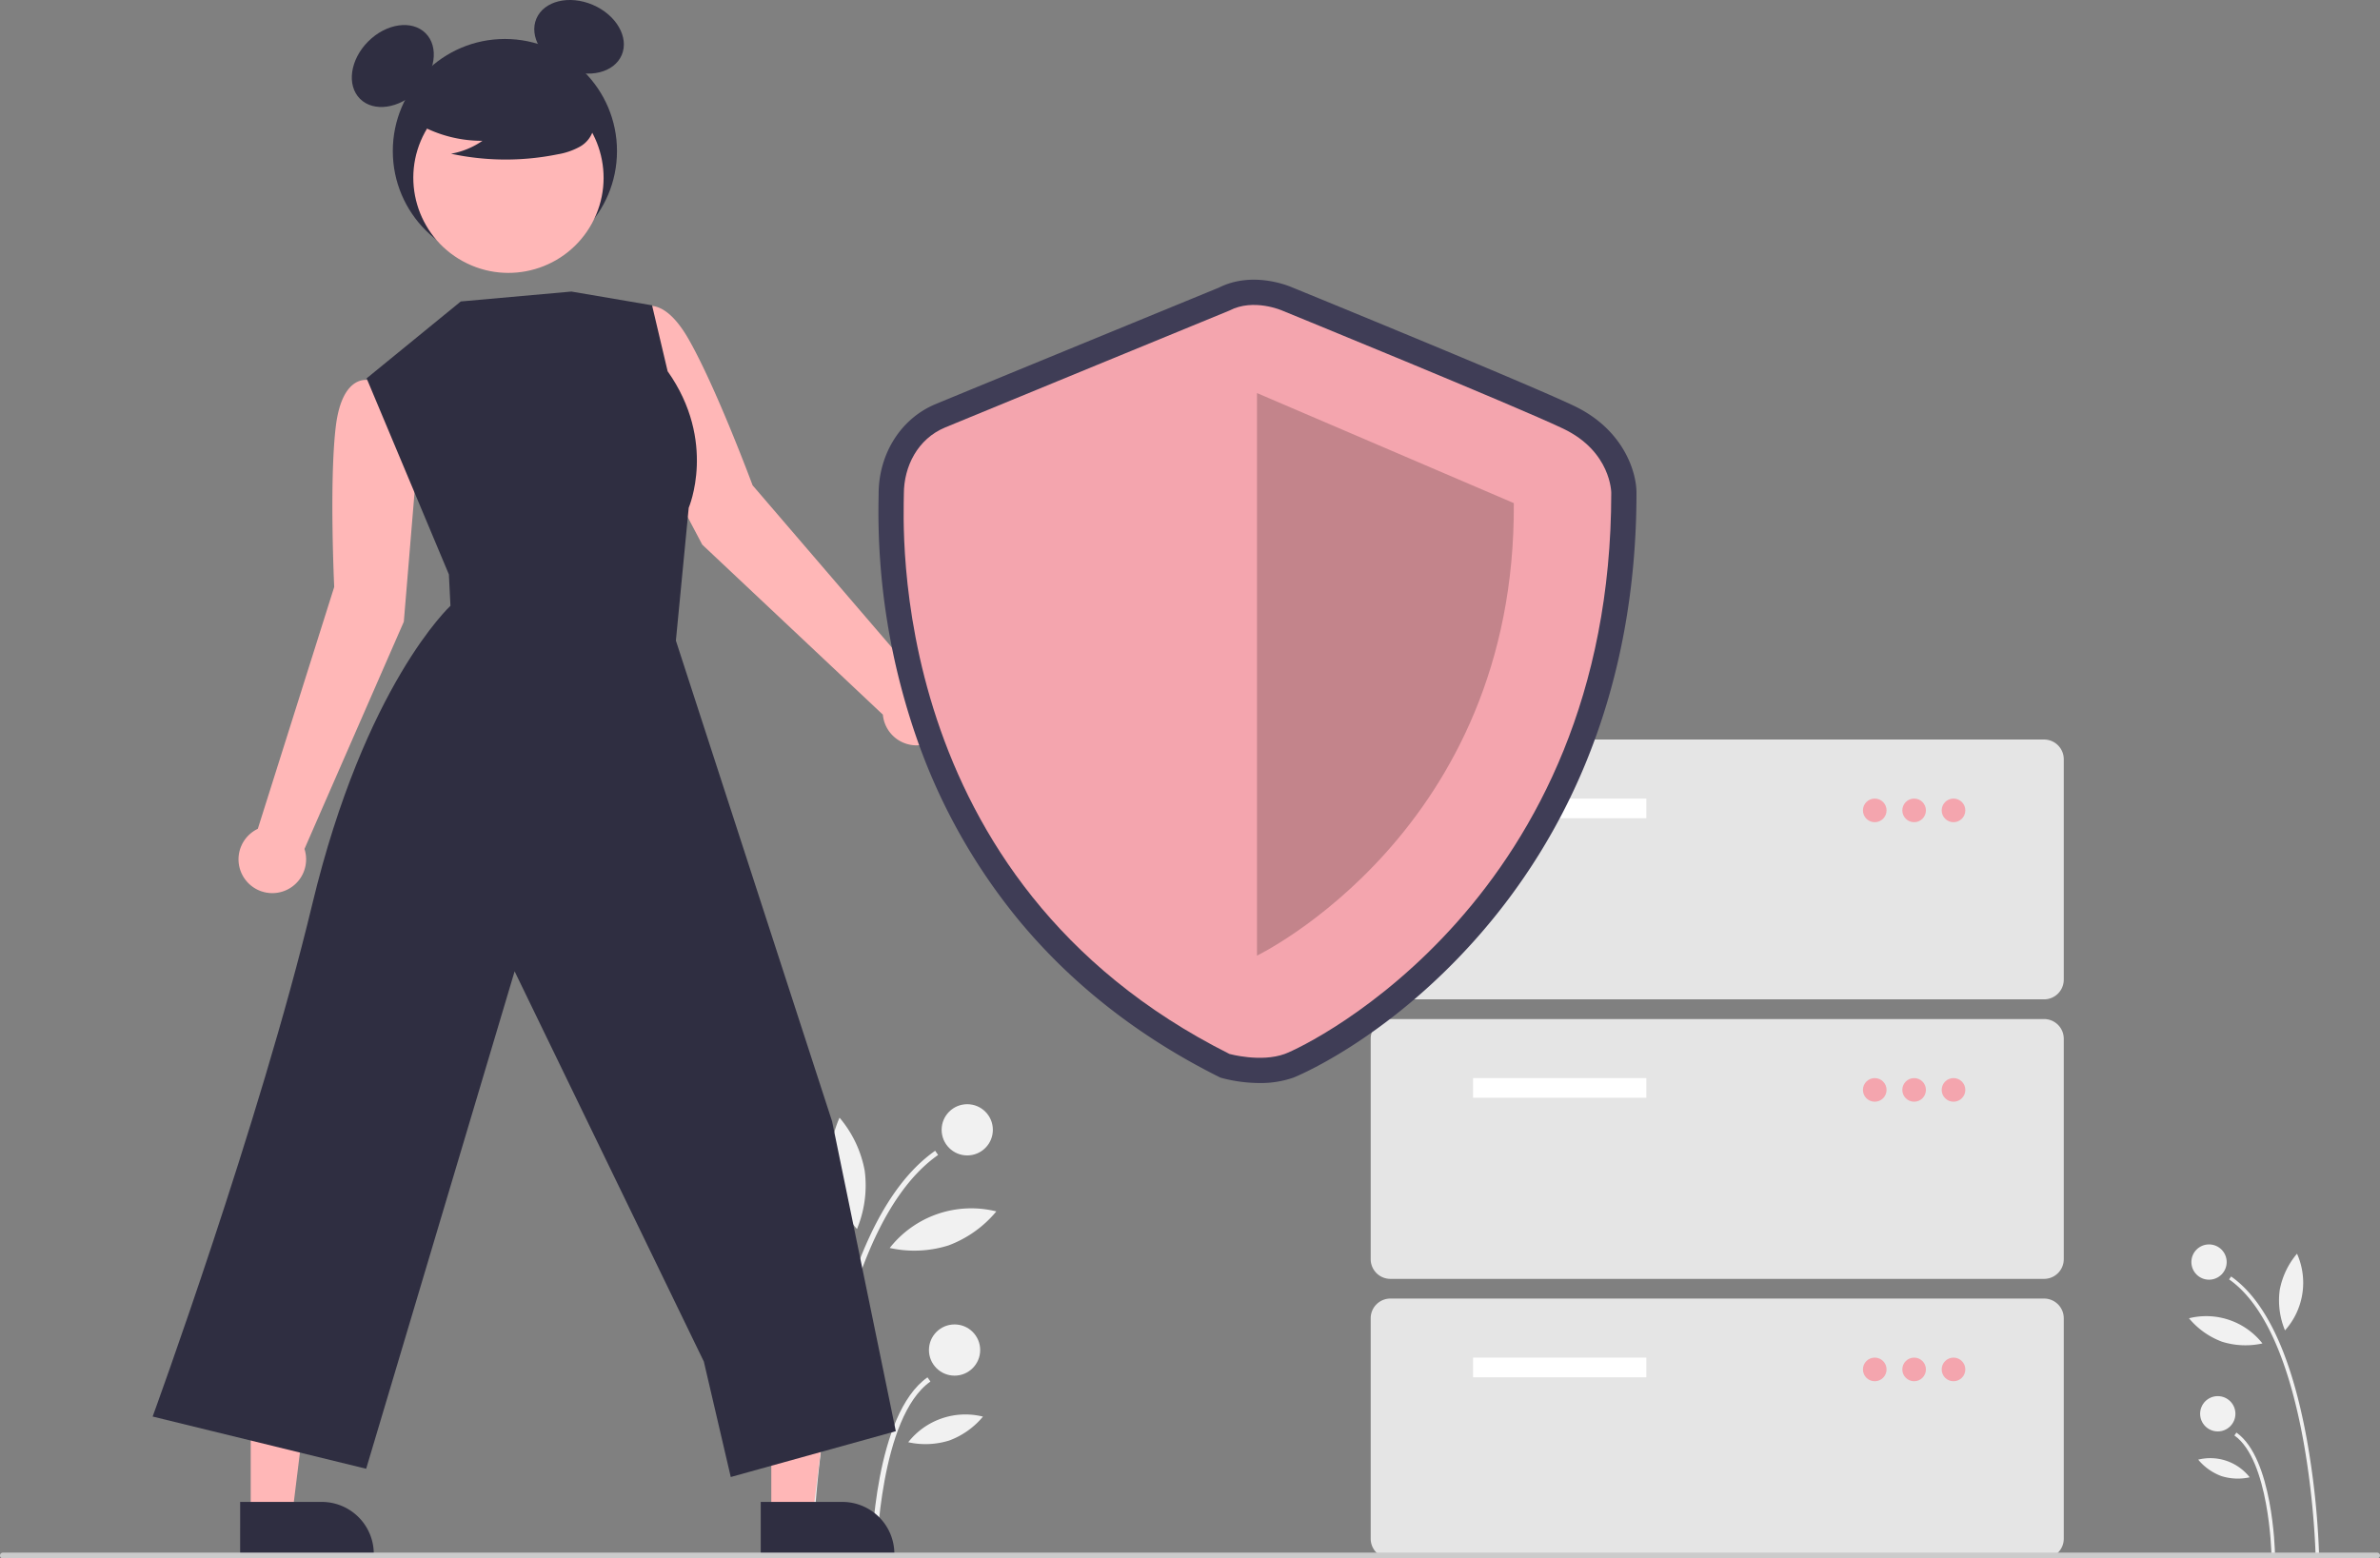 <svg xmlns="http://www.w3.org/2000/svg" data-name="Layer 1" width="826" height="541" viewBox="0 0 826 541" xmlns:xlink="http://www.w3.org/1999/xlink" speechify-initial-font-size="16px" style="font-size: 16px;"><rect x="0" y="0" width="826" height="541" fill="#808080" stroke="none"/><path d="M990.637,719.305l1.225-.024a284.08,284.08,0,0,0-4.348-40.598c-5.297-28.713-14.105-47.57-26.179-56.047l-.703,1.002C988.837,643.441,990.623,718.548,990.637,719.305Z" transform="translate(-187 -179.5)" fill="#f1f1f1" speechify-initial-font-size="16px" style="font-size: 16px;"/><path d="M975.326,719.012l1.225-.024c-.026-1.357-.792-33.326-13.378-42.163l-.703,1.002C974.548,686.308,975.32,718.686,975.326,719.012Z" transform="translate(-187 -179.5)" fill="#f1f1f1" speechify-initial-font-size="16px" style="font-size: 16px;"/><circle cx="766.664" cy="438.125" r="6.125" fill="#f1f1f1" speechify-initial-font-size="16px" style="font-size: 16px;"/><circle cx="769.697" cy="490.796" r="6.125" fill="#f1f1f1" speechify-initial-font-size="16px" style="font-size: 16px;"/><path d="M978.181,627.421a27.205,27.205,0,0,0,1.849,13.928,24.793,24.793,0,0,0,4.168-26.624A27.205,27.205,0,0,0,978.181,627.421Z" transform="translate(-187 -179.5)" fill="#f1f1f1" speechify-initial-font-size="16px" style="font-size: 16px;"/><path d="M958.161,645.276a27.205,27.205,0,0,0,14.037.606,24.793,24.793,0,0,0-25.49-8.743A27.205,27.205,0,0,0,958.161,645.276Z" transform="translate(-187 -179.5)" fill="#f1f1f1" speechify-initial-font-size="16px" style="font-size: 16px;"/><path d="M957.935,691.922a19.069,19.069,0,0,0,9.839.425,17.378,17.378,0,0,0-17.867-6.128A19.068,19.068,0,0,0,957.935,691.922Z" transform="translate(-187 -179.5)" fill="#f1f1f1" speechify-initial-font-size="16px" style="font-size: 16px;"/><path d="M469.026,719.305l-1.778-.035a412.331,412.331,0,0,1,6.311-58.927c7.688-41.675,20.472-69.046,37.997-81.351l1.021,1.455C471.639,609.191,469.047,718.207,469.026,719.305Z" transform="translate(-187 -179.5)" fill="#f1f1f1" speechify-initial-font-size="16px" style="font-size: 16px;"/><path d="M491.25,718.88l-1.778-.035c.038-1.969,1.149-48.372,19.417-61.198l1.021,1.455C492.379,671.41,491.259,718.407,491.25,718.88Z" transform="translate(-187 -179.5)" fill="#f1f1f1" speechify-initial-font-size="16px" style="font-size: 16px;"/><circle cx="335.692" cy="392.219" r="8.89" fill="#f1f1f1" speechify-initial-font-size="16px" style="font-size: 16px;"/><circle cx="331.29" cy="468.67" r="8.89" fill="#f1f1f1" speechify-initial-font-size="16px" style="font-size: 16px;"/><path d="M487.106,585.938a39.487,39.487,0,0,1-2.684,20.216,35.986,35.986,0,0,1-6.05-38.644A39.487,39.487,0,0,1,487.106,585.938Z" transform="translate(-187 -179.5)" fill="#f1f1f1" speechify-initial-font-size="16px" style="font-size: 16px;"/><path d="M516.164,611.855a39.487,39.487,0,0,1-20.374.88,35.986,35.986,0,0,1,36.998-12.691A39.487,39.487,0,0,1,516.164,611.855Z" transform="translate(-187 -179.5)" fill="#f1f1f1" speechify-initial-font-size="16px" style="font-size: 16px;"/><path d="M516.492,679.559a27.678,27.678,0,0,1-14.281.617,25.223,25.223,0,0,1,25.933-8.895A27.677,27.677,0,0,1,516.492,679.559Z" transform="translate(-187 -179.5)" fill="#f1f1f1" speechify-initial-font-size="16px" style="font-size: 16px;"/><path d="M331.679,340.734l-4.277-26.168L315.324,311.546s-9.586-2.952-11.826,16.355c-2.24,19.308-.504,55.356-.504,55.356l-26.517,83.971a11.729,11.729,0,1,0,16.194,6.985l34.478-78.878Z" transform="translate(-187 -179.5)" fill="#ffb7b7" speechify-initial-font-size="16px" style="font-size: 16px;"/><path d="M405.122,320.141l-6.341-25.746,9.922-7.519s7.656-6.479,17.298,10.398c9.641,16.877,22.198,50.713,22.198,50.713l57.357,66.816a11.729,11.729,0,1,1-12.151,12.782L430.726,368.579Z" transform="translate(-187 -179.5)" fill="#ffb7b7" speechify-initial-font-size="16px" style="font-size: 16px;"/><polygon points="267.689 526.093 282.072 526.092 288.915 470.614 267.686 470.615 267.689 526.093" fill="#ffb7b7" speechify-initial-font-size="16px" style="font-size: 16px;"/><path d="M451.02,700.897l28.326-.001h.001a18.052,18.052,0,0,1,18.051,18.051v.587l-46.378.002Z" transform="translate(-187 -179.5)" fill="#2f2e41" speechify-initial-font-size="16px" style="font-size: 16px;"/><polygon points="87.016 526.093 101.399 526.092 108.242 470.614 87.013 470.615 87.016 526.093" fill="#ffb7b7" speechify-initial-font-size="16px" style="font-size: 16px;"/><path d="M270.347,700.897l28.326-.001h.001a18.052,18.052,0,0,1,18.051,18.051v.587l-46.378.002Z" transform="translate(-187 -179.5)" fill="#2f2e41" speechify-initial-font-size="16px" style="font-size: 16px;"/><circle cx="175.23" cy="52.431" r="38.902" fill="#2f2e41" speechify-initial-font-size="16px" style="font-size: 16px;"/><ellipse cx="323.328" cy="202.419" rx="16.097" ry="12.073" transform="translate(-235.431 108.415) rotate(-45)" fill="#2f2e41" speechify-initial-font-size="16px" style="font-size: 16px;"/><ellipse cx="387.973" cy="192.279" rx="12.073" ry="16.097" transform="translate(-128.255 294.032) rotate(-66.87)" fill="#2f2e41" speechify-initial-font-size="16px" style="font-size: 16px;"/><circle cx="363.464" cy="241.218" r="33.016" transform="translate(-209.533 264.938) rotate(-61.337)" fill="#ffb7b7" speechify-initial-font-size="16px" style="font-size: 16px;"/><path d="M328.772,220.451a44.904,44.904,0,0,0,25.662,7.931,27.517,27.517,0,0,1-10.906,4.487,90.545,90.545,0,0,0,36.985.208,23.937,23.937,0,0,0,7.742-2.659,9.798,9.798,0,0,0,4.779-6.391c.811-4.636-2.801-8.847-6.554-11.685a48.348,48.348,0,0,0-40.628-8.119c-4.538,1.173-9.085,3.155-12.033,6.8s-3.821,9.264-1.012,13.017Z" transform="translate(-187 -179.5)" fill="#2f2e41" speechify-initial-font-size="16px" style="font-size: 16px;"/><path d="M346.918,284.151l-32.678,26.687,28.552,68.079.545,10.893s-29.64,27.328-47.979,103.668-55.38,177.778-55.38,177.778l74.101,18.128,51.521-172.69,65.677,135.48,9.343,40.072,57.28-15.901L475.792,568.808,421.572,401.886l4.452-46.114s9.922-23.017-7.315-47.386l-5.406-22.898L385.317,280.717Z" transform="translate(-187 -179.5)" fill="#2f2e41" speechify-initial-font-size="16px" style="font-size: 16px;"/><path d="M896.415,526.429H669.543a6.841,6.841,0,0,1-6.833-6.833v-76.535a6.841,6.841,0,0,1,6.833-6.833h226.871a6.841,6.841,0,0,1,6.833,6.833v76.535A6.841,6.841,0,0,1,896.415,526.429Z" transform="translate(-187 -179.5)" fill="#e5e5e5" speechify-initial-font-size="16px" style="font-size: 16px;"/><rect x="511.244" y="277.228" width="60.135" height="6.833" fill="#fff" speechify-initial-font-size="16px" style="font-size: 16px;"/><circle cx="650.647" cy="281.328" r="4.1" fill="#f4a5ae" speechify-initial-font-size="16px" style="font-size: 16px;"/><circle cx="664.314" cy="281.328" r="4.1" fill="#f4a5ae" speechify-initial-font-size="16px" style="font-size: 16px;"/><circle cx="677.981" cy="281.328" r="4.1" fill="#f4a5ae" speechify-initial-font-size="16px" style="font-size: 16px;"/><path d="M896.415,623.465H669.543a6.841,6.841,0,0,1-6.833-6.833v-76.535a6.841,6.841,0,0,1,6.833-6.833h226.871a6.841,6.841,0,0,1,6.833,6.833v76.535A6.841,6.841,0,0,1,896.415,623.465Z" transform="translate(-187 -179.5)" fill="#e5e5e5" speechify-initial-font-size="16px" style="font-size: 16px;"/><rect x="511.244" y="374.263" width="60.135" height="6.833" fill="#fff" speechify-initial-font-size="16px" style="font-size: 16px;"/><circle cx="650.647" cy="378.363" r="4.1" fill="#f4a5ae" speechify-initial-font-size="16px" style="font-size: 16px;"/><circle cx="664.314" cy="378.363" r="4.1" fill="#f4a5ae" speechify-initial-font-size="16px" style="font-size: 16px;"/><circle cx="677.981" cy="378.363" r="4.1" fill="#f4a5ae" speechify-initial-font-size="16px" style="font-size: 16px;"/><path d="M896.415,720.5H669.543a6.841,6.841,0,0,1-6.833-6.833v-76.535a6.841,6.841,0,0,1,6.833-6.833h226.871a6.841,6.841,0,0,1,6.833,6.833v76.535A6.841,6.841,0,0,1,896.415,720.5Z" transform="translate(-187 -179.5)" fill="#e5e5e5" speechify-initial-font-size="16px" style="font-size: 16px;"/><rect x="511.244" y="471.299" width="60.135" height="6.833" fill="#fff" speechify-initial-font-size="16px" style="font-size: 16px;"/><circle cx="650.647" cy="475.399" r="4.1" fill="#f4a5ae" speechify-initial-font-size="16px" style="font-size: 16px;"/><circle cx="664.314" cy="475.399" r="4.1" fill="#f4a5ae" speechify-initial-font-size="16px" style="font-size: 16px;"/><circle cx="677.981" cy="475.399" r="4.1" fill="#f4a5ae" speechify-initial-font-size="16px" style="font-size: 16px;"/><path d="M624.17,555.475a51.658,51.658,0,0,1-12.806-1.657l-.824-.228-.765-.383c-27.647-13.862-50.972-32.171-69.326-54.421A206.016,206.016,0,0,1,505.445,436.631a239.231,239.231,0,0,1-13.528-84.274c.012-.602.022-1.067.022-1.387,0-13.939,7.737-26.17,19.712-31.159,9.165-3.819,92.375-37.996,98.387-40.466,11.322-5.673,23.402-.938,25.335-.11,4.336,1.773,81.259,33.235,97.881,41.15,17.132,8.158,21.703,22.813,21.703,30.187,0,33.382-5.781,64.579-17.183,92.727a214.708,214.708,0,0,1-38.585,62.184c-31.498,35.446-63.004,48.012-63.309,48.123A34.427,34.427,0,0,1,624.17,555.475ZM616.76,537.122c2.732.612,9.02,1.531,13.119.036,5.207-1.899,31.578-15.574,56.22-43.305,34.047-38.315,51.323-86.48,51.348-143.157-.061-1.148-.876-9.338-11.722-14.502-16.301-7.762-96.255-40.456-97.061-40.785l-.221-.094c-1.676-.702-7.008-2.181-10.684-.255l-.736.343c-.891.366-89.22,36.644-98.64,40.57-6.59,2.746-8.938,9.548-8.938,14.998,0,.398-.01.978-.025,1.726C508.669,391.478,517.643,486.905,616.76,537.122Z" transform="translate(-187 -179.5)" fill="#3f3d56" speechify-initial-font-size="16px" style="font-size: 16px;"/><path d="M613.698,287.305s-89.131,36.608-98.681,40.587-14.325,13.529-14.325,23.079S493.53,485.132,613.698,545.382c0,0,10.906,3.018,19.181,0s113.322-53.95,113.322-194.809c0,0,0-14.325-16.712-22.283S631.977,287.305,631.977,287.305,622.054,282.928,613.698,287.305Z" transform="translate(-187 -179.5)" fill="#f4a5ae" speechify-initial-font-size="16px" style="font-size: 16px;"/><path d="M623.248,315.954V511.243s89.927-43.287,89.131-157.089Z" transform="translate(-187 -179.5)" opacity="0.2" speechify-initial-font-size="16px" style="font-size: 16px;"/><path d="M1012,720.5H188a1,1,0,0,1,0-2h824a1,1,0,0,1,0,2Z" transform="translate(-187 -179.5)" fill="#cbcbcb" speechify-initial-font-size="16px" style="font-size: 16px;"/></svg>